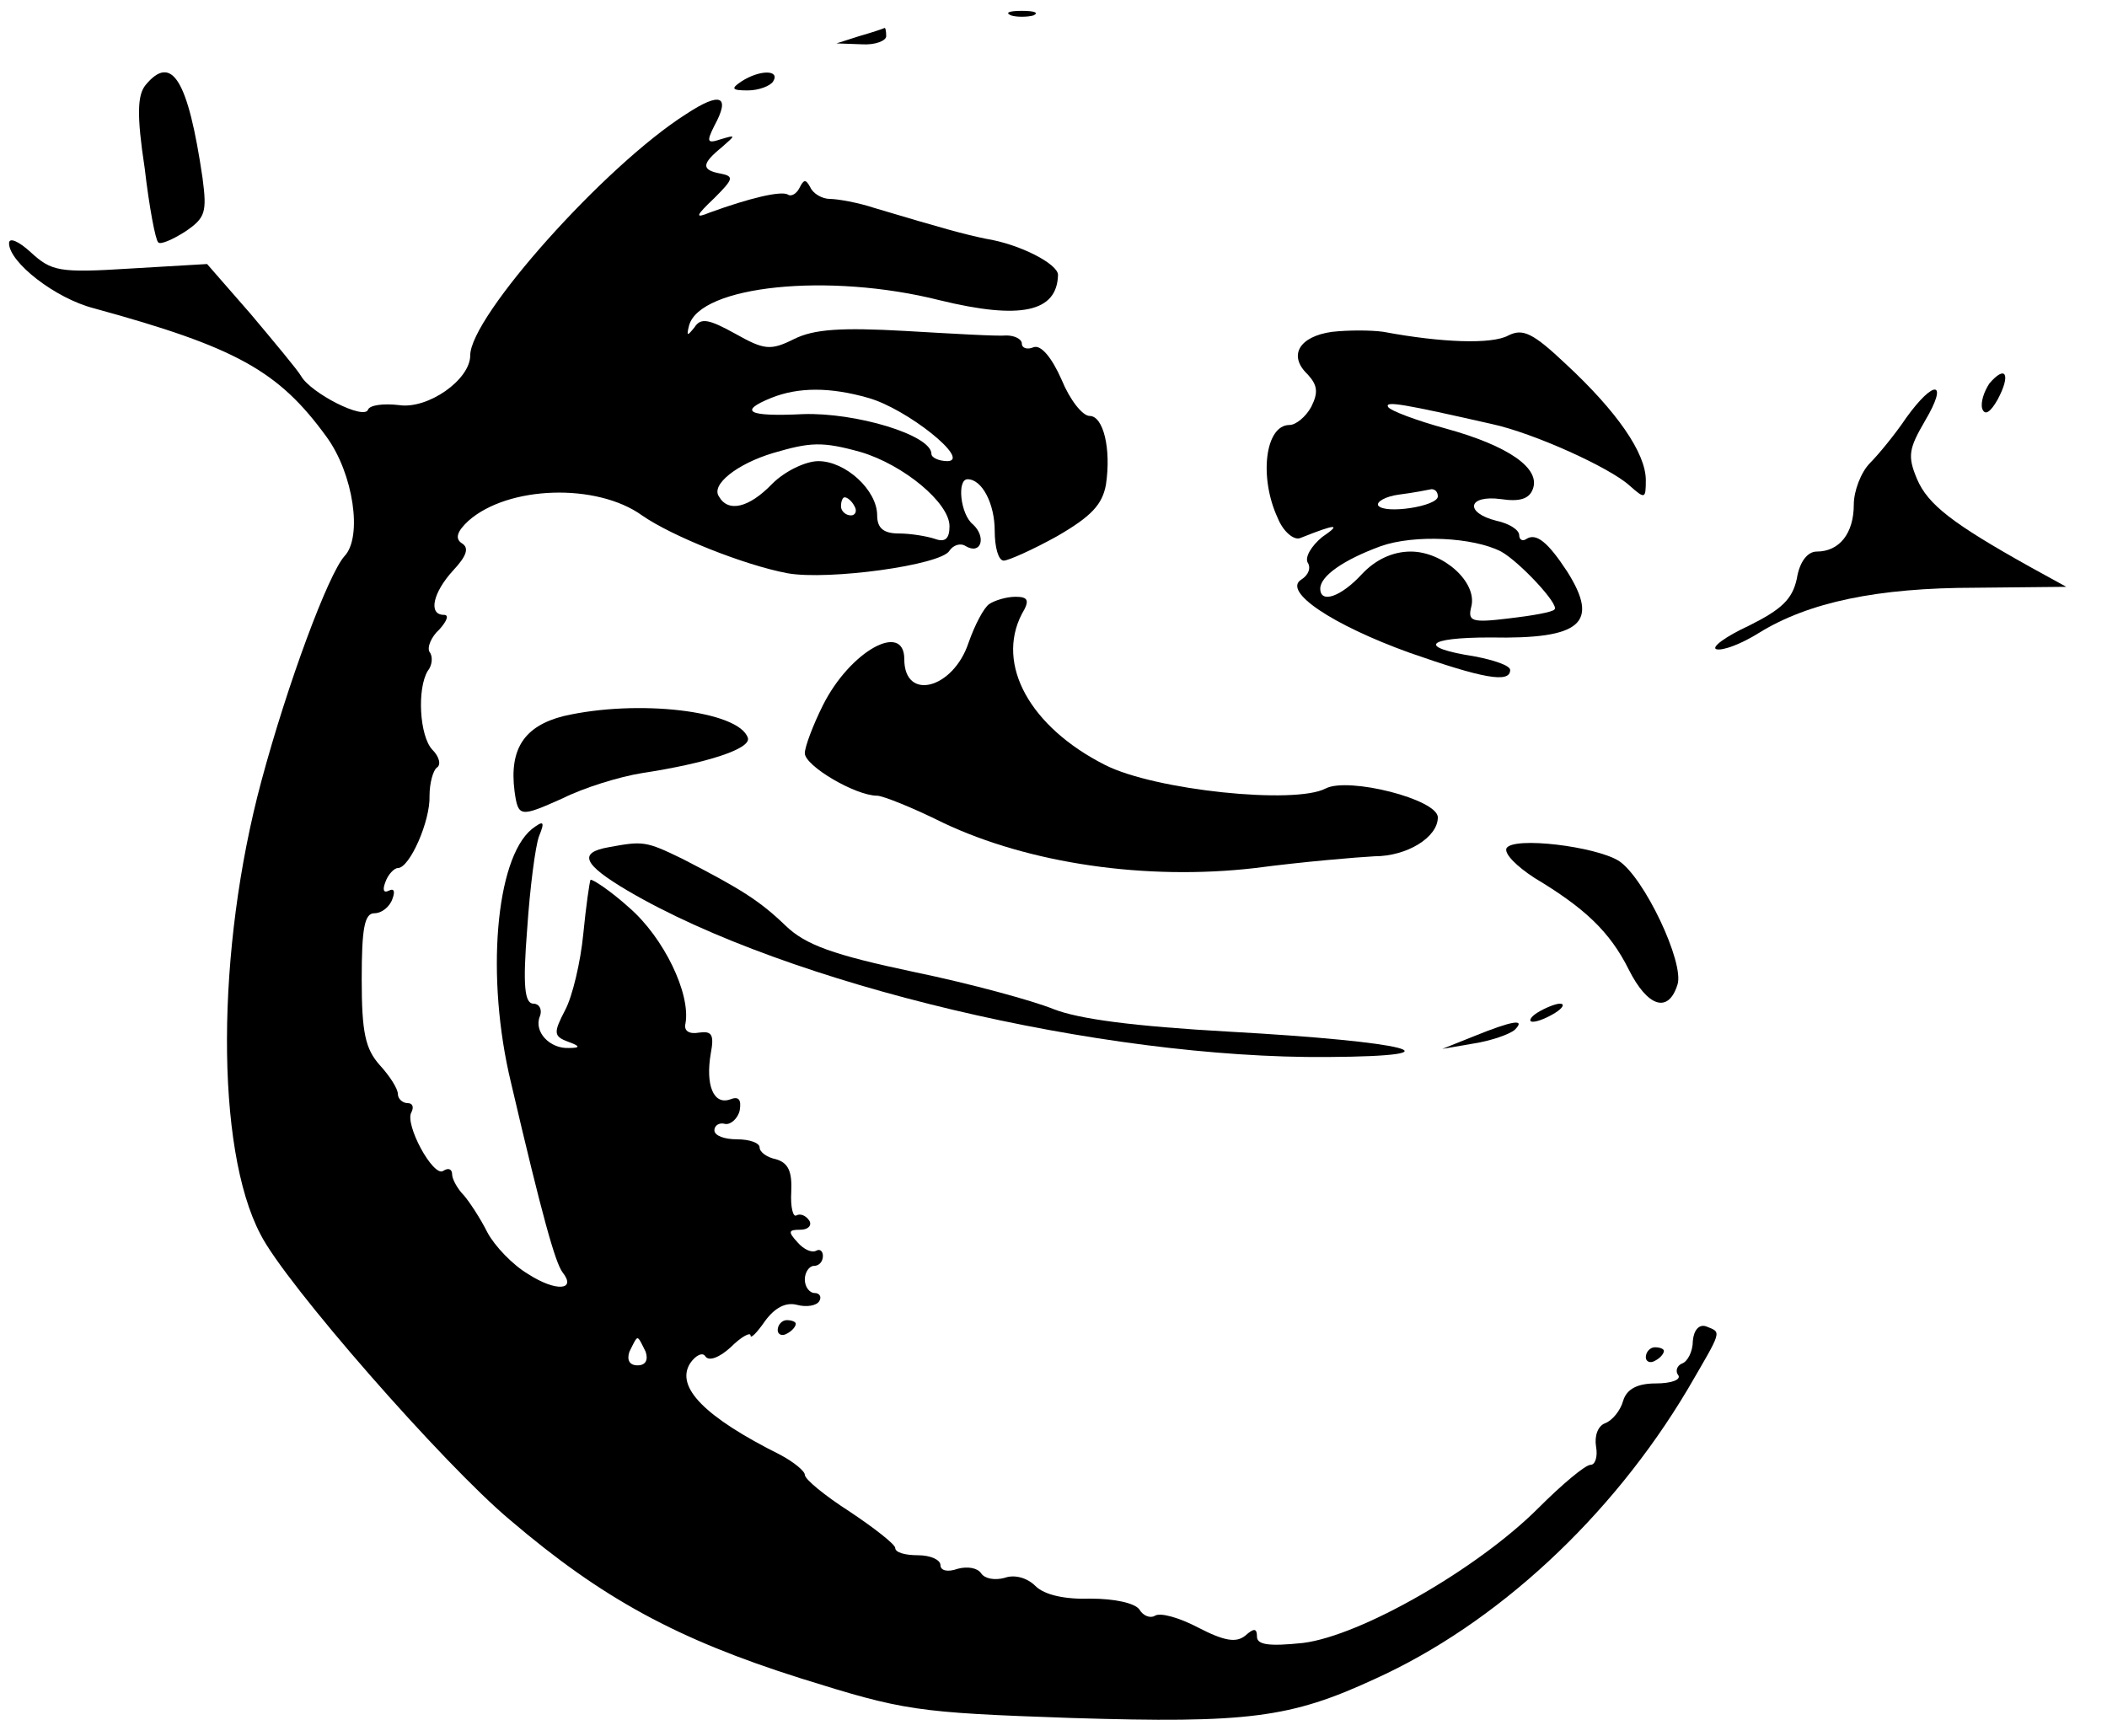 <?xml version="1.0" standalone="no"?>
<!DOCTYPE svg PUBLIC "-//W3C//DTD SVG 20010904//EN"
 "http://www.w3.org/TR/2001/REC-SVG-20010904/DTD/svg10.dtd">
<svg version="1.0" xmlns="http://www.w3.org/2000/svg"
 width="233pt" height="192pt" viewBox="0 0 233 192"
 preserveAspectRatio="xMidYMid meet">
<g transform="translate(0,192) scale(0.1,-0.1)"
fill="#000000" stroke="none">
<path d="M1118 1903 c6 -2 18 -2 25 0 6 3 1 5 -13 5 -14 0 -19 -2 -12 -5z"/>
<path d="M950 1880 l-25 -8 28 -1 c15 -1 27 4 27 9 0 6 -1 10 -2 9 -2 -1 -14
-5 -28 -9z"/>
<path d="M161 1826 c-9 -11 -10 -33 -1 -92 5 -43 12 -80 15 -82 2 -3 16 3 30
12 22 15 24 21 19 59 -16 109 -34 138 -63 103z"/>
<path d="M820 1830 c-12 -8 -11 -10 7 -10 12 0 25 5 28 10 8 13 -15 13 -35 0z"/>
<path d="M759 1794 c-90 -57 -239 -224 -239 -267 0 -27 -47 -60 -79 -55 -17 2
-32 0 -34 -5 -4 -12 -63 18 -74 37 -4 7 -30 38 -56 69 l-48 55 -85 -5 c-79 -5
-87 -3 -110 18 -13 12 -24 17 -24 10 0 -21 51 -61 94 -72 157 -43 204 -69 257
-142 30 -41 40 -111 20 -132 -18 -20 -63 -141 -92 -249 -50 -186 -51 -406 -1
-501 27 -54 203 -255 276 -316 102 -87 185 -132 321 -175 115 -36 127 -38 300
-44 195 -6 242 0 335 43 135 61 262 179 346 320 39 67 38 63 21 70 -8 3 -14
-4 -15 -16 0 -12 -6 -23 -12 -25 -5 -2 -8 -8 -4 -13 3 -5 -8 -9 -25 -9 -20 0
-32 -6 -36 -19 -3 -11 -12 -22 -20 -25 -8 -3 -12 -14 -10 -26 2 -11 -1 -20 -6
-20 -6 0 -32 -22 -58 -48 -67 -67 -196 -141 -260 -149 -38 -4 -51 -2 -51 7 0
9 -3 10 -13 1 -10 -8 -23 -6 -52 9 -21 11 -42 17 -48 13 -5 -3 -13 0 -17 7 -5
7 -27 12 -54 12 -28 -1 -51 4 -61 14 -9 9 -23 13 -34 9 -11 -3 -22 -1 -26 5
-4 6 -15 8 -26 5 -11 -4 -19 -2 -19 4 0 6 -11 11 -25 11 -14 0 -25 3 -25 8 0
4 -23 22 -50 40 -28 18 -50 36 -50 41 0 4 -12 14 -27 22 -84 42 -116 75 -100
101 6 9 14 13 17 8 4 -6 16 -1 28 10 12 12 22 17 22 13 0 -4 7 3 16 16 11 15
23 21 35 18 11 -3 22 -1 25 4 3 5 0 9 -5 9 -6 0 -11 7 -11 15 0 8 5 15 10 15
6 0 10 5 10 11 0 5 -3 8 -7 6 -5 -3 -14 1 -21 9 -11 12 -10 14 3 14 9 0 13 5
10 10 -4 6 -10 8 -14 6 -4 -3 -7 9 -6 26 1 22 -3 32 -17 36 -10 2 -18 8 -18
13 0 5 -11 9 -25 9 -14 0 -25 4 -25 10 0 5 5 9 12 7 6 -1 14 6 16 15 2 12 -1
16 -11 12 -18 -6 -27 16 -21 51 4 21 1 25 -13 23 -11 -2 -17 2 -15 10 6 33
-24 95 -62 128 -21 19 -41 32 -43 31 -1 -2 -5 -29 -8 -60 -3 -31 -12 -69 -20
-84 -13 -25 -13 -29 3 -35 14 -5 14 -7 1 -7 -21 -1 -39 18 -32 35 3 8 -1 14
-7 14 -10 0 -12 20 -7 83 3 45 9 91 13 102 7 17 5 18 -8 8 -40 -33 -51 -164
-23 -280 35 -150 49 -199 57 -210 16 -20 -7 -22 -38 -2 -17 10 -37 31 -45 46
-8 16 -20 34 -26 41 -7 7 -13 18 -13 23 0 6 -4 8 -10 4 -11 -7 -43 52 -35 65
3 6 1 10 -4 10 -6 0 -11 5 -11 10 0 6 -9 20 -20 32 -16 18 -20 36 -20 95 0 56
3 73 14 73 8 0 17 7 20 16 3 8 2 12 -4 9 -6 -3 -7 1 -4 9 3 9 10 16 14 16 13
0 36 52 35 80 0 14 4 28 8 31 5 3 3 12 -5 20 -14 15 -17 67 -5 87 5 6 6 16 2
21 -3 5 2 17 11 25 8 9 11 16 5 16 -18 0 -12 25 10 49 15 16 18 25 10 30 -8 5
-6 13 7 25 44 39 142 42 192 6 33 -23 113 -55 161 -64 45 -8 170 9 179 25 4 6
12 9 18 5 17 -10 23 10 8 24 -14 11 -18 50 -6 50 16 0 30 -27 30 -57 0 -18 4
-33 10 -33 5 0 32 12 59 27 38 22 50 35 54 57 6 40 -3 76 -18 76 -8 0 -22 18
-31 40 -11 25 -23 39 -31 36 -7 -3 -13 -1 -13 4 0 5 -8 9 -17 9 -10 -1 -60 2
-112 5 -71 4 -101 2 -123 -9 -26 -13 -33 -12 -65 6 -29 16 -38 18 -45 7 -8
-10 -9 -10 -6 2 12 44 154 59 277 28 90 -22 130 -13 131 28 0 12 -42 34 -80
40 -24 5 -46 11 -123 34 -18 6 -41 10 -49 10 -9 0 -19 6 -22 13 -5 9 -7 9 -12
-1 -3 -6 -9 -10 -13 -7 -8 4 -42 -4 -86 -20 -17 -7 -16 -4 5 16 21 21 22 24 7
27 -22 4 -21 11 1 29 16 14 16 14 -1 9 -15 -5 -16 -3 -7 15 18 33 7 38 -31 13z
m201 -314 c43 -12 114 -69 88 -70 -10 0 -18 4 -18 8 0 21 -84 46 -142 44 -61
-3 -72 3 -35 18 30 12 65 12 107 0z m-8 -60 c47 -14 98 -56 98 -82 0 -14 -5
-18 -16 -14 -9 3 -27 6 -40 6 -17 0 -24 6 -24 20 0 28 -35 60 -65 60 -14 0
-37 -11 -51 -25 -26 -27 -49 -32 -59 -14 -9 13 20 36 60 48 41 12 54 13 97 1z
m-7 -60 c3 -5 1 -10 -4 -10 -6 0 -11 5 -11 10 0 6 2 10 4 10 3 0 8 -4 11 -10z
m-231 -935 c3 -9 0 -15 -9 -15 -9 0 -12 6 -9 15 4 8 7 15 9 15 2 0 5 -7 9 -15z"/>
<path d="M1473 1553 c-36 -5 -49 -26 -27 -47 11 -12 12 -20 4 -36 -6 -11 -17
-20 -24 -20 -27 0 -34 -58 -13 -103 6 -15 18 -25 25 -22 40 16 46 16 24 1 -12
-10 -19 -22 -16 -28 4 -6 1 -14 -7 -19 -21 -13 34 -50 120 -81 80 -28 111 -34
111 -19 0 5 -18 11 -39 15 -64 10 -55 21 17 21 101 -2 121 16 85 73 -21 32
-34 43 -45 36 -4 -3 -8 -1 -8 4 0 6 -11 13 -25 16 -36 9 -32 29 5 24 20 -3 31
0 35 11 9 23 -27 48 -96 67 -33 9 -62 20 -64 24 -4 7 18 3 115 -19 46 -10 130
-48 152 -68 17 -15 18 -15 18 6 0 30 -32 76 -88 128 -37 35 -48 40 -64 32 -18
-10 -74 -8 -138 4 -14 2 -39 2 -57 0z m117 -182 c0 -11 -59 -20 -66 -10 -2 4
8 10 23 12 16 2 31 5 36 6 4 0 7 -3 7 -8z m70 -61 c20 -11 65 -59 59 -64 -2
-3 -25 -7 -51 -10 -41 -5 -45 -3 -41 13 7 27 -31 61 -67 61 -20 0 -39 -9 -54
-25 -23 -25 -46 -33 -46 -16 0 14 26 32 67 47 37 13 102 10 133 -6z"/>
<path d="M2200 1496 c-6 -9 -10 -21 -8 -28 3 -8 9 -4 17 10 15 28 9 39 -9 18z"/>
<path d="M2108 1458 c-12 -18 -31 -41 -40 -50 -10 -10 -18 -31 -18 -46 0 -32
-16 -52 -41 -52 -10 0 -19 -11 -22 -30 -5 -23 -17 -34 -53 -52 -26 -12 -42
-24 -36 -26 7 -2 28 6 47 18 55 34 131 50 240 50 l100 1 -40 22 c-86 48 -113
69 -125 97 -11 26 -9 34 9 65 26 44 10 46 -21 3z"/>
<path d="M1094 1252 c-6 -4 -16 -23 -23 -43 -17 -51 -71 -65 -71 -18 0 42 -60
9 -90 -51 -11 -22 -20 -46 -20 -53 0 -14 56 -47 80 -47 6 0 39 -13 73 -30 95
-45 224 -64 345 -50 53 7 113 12 132 13 36 0 70 21 70 43 0 20 -99 45 -124 32
-34 -18 -189 -2 -244 26 -83 42 -121 111 -92 167 9 15 7 19 -7 19 -10 0 -23
-4 -29 -8z"/>
<path d="M623 1128 c-43 -11 -60 -36 -54 -83 4 -29 6 -29 53 -8 24 12 63 24
88 28 72 11 121 27 117 39 -10 30 -122 43 -204 24z"/>
<path d="M673 983 c-34 -6 -28 -19 21 -48 177 -104 524 -186 774 -184 153 1
90 17 -108 28 -107 6 -167 14 -195 25 -22 9 -91 28 -154 41 -90 19 -120 30
-142 51 -29 28 -50 41 -114 74 -41 20 -44 20 -82 13z"/>
<path d="M1666 982 c-3 -6 11 -20 31 -33 55 -33 83 -59 104 -101 21 -42 44
-49 54 -17 8 24 -37 119 -65 137 -26 16 -116 27 -124 14z"/>
<path d="M1700 800 c-8 -5 -10 -10 -5 -10 6 0 17 5 25 10 8 5 11 10 5 10 -5 0
-17 -5 -25 -10z"/>
<path d="M1630 774 l-35 -14 35 6 c19 3 39 10 45 15 13 13 -3 10 -45 -7z"/>
<path d="M860 449 c0 -5 5 -7 10 -4 6 3 10 8 10 11 0 2 -4 4 -10 4 -5 0 -10
-5 -10 -11z"/>
<path d="M1820 419 c0 -5 5 -7 10 -4 6 3 10 8 10 11 0 2 -4 4 -10 4 -5 0 -10
-5 -10 -11z"/>
</g>
</svg>
